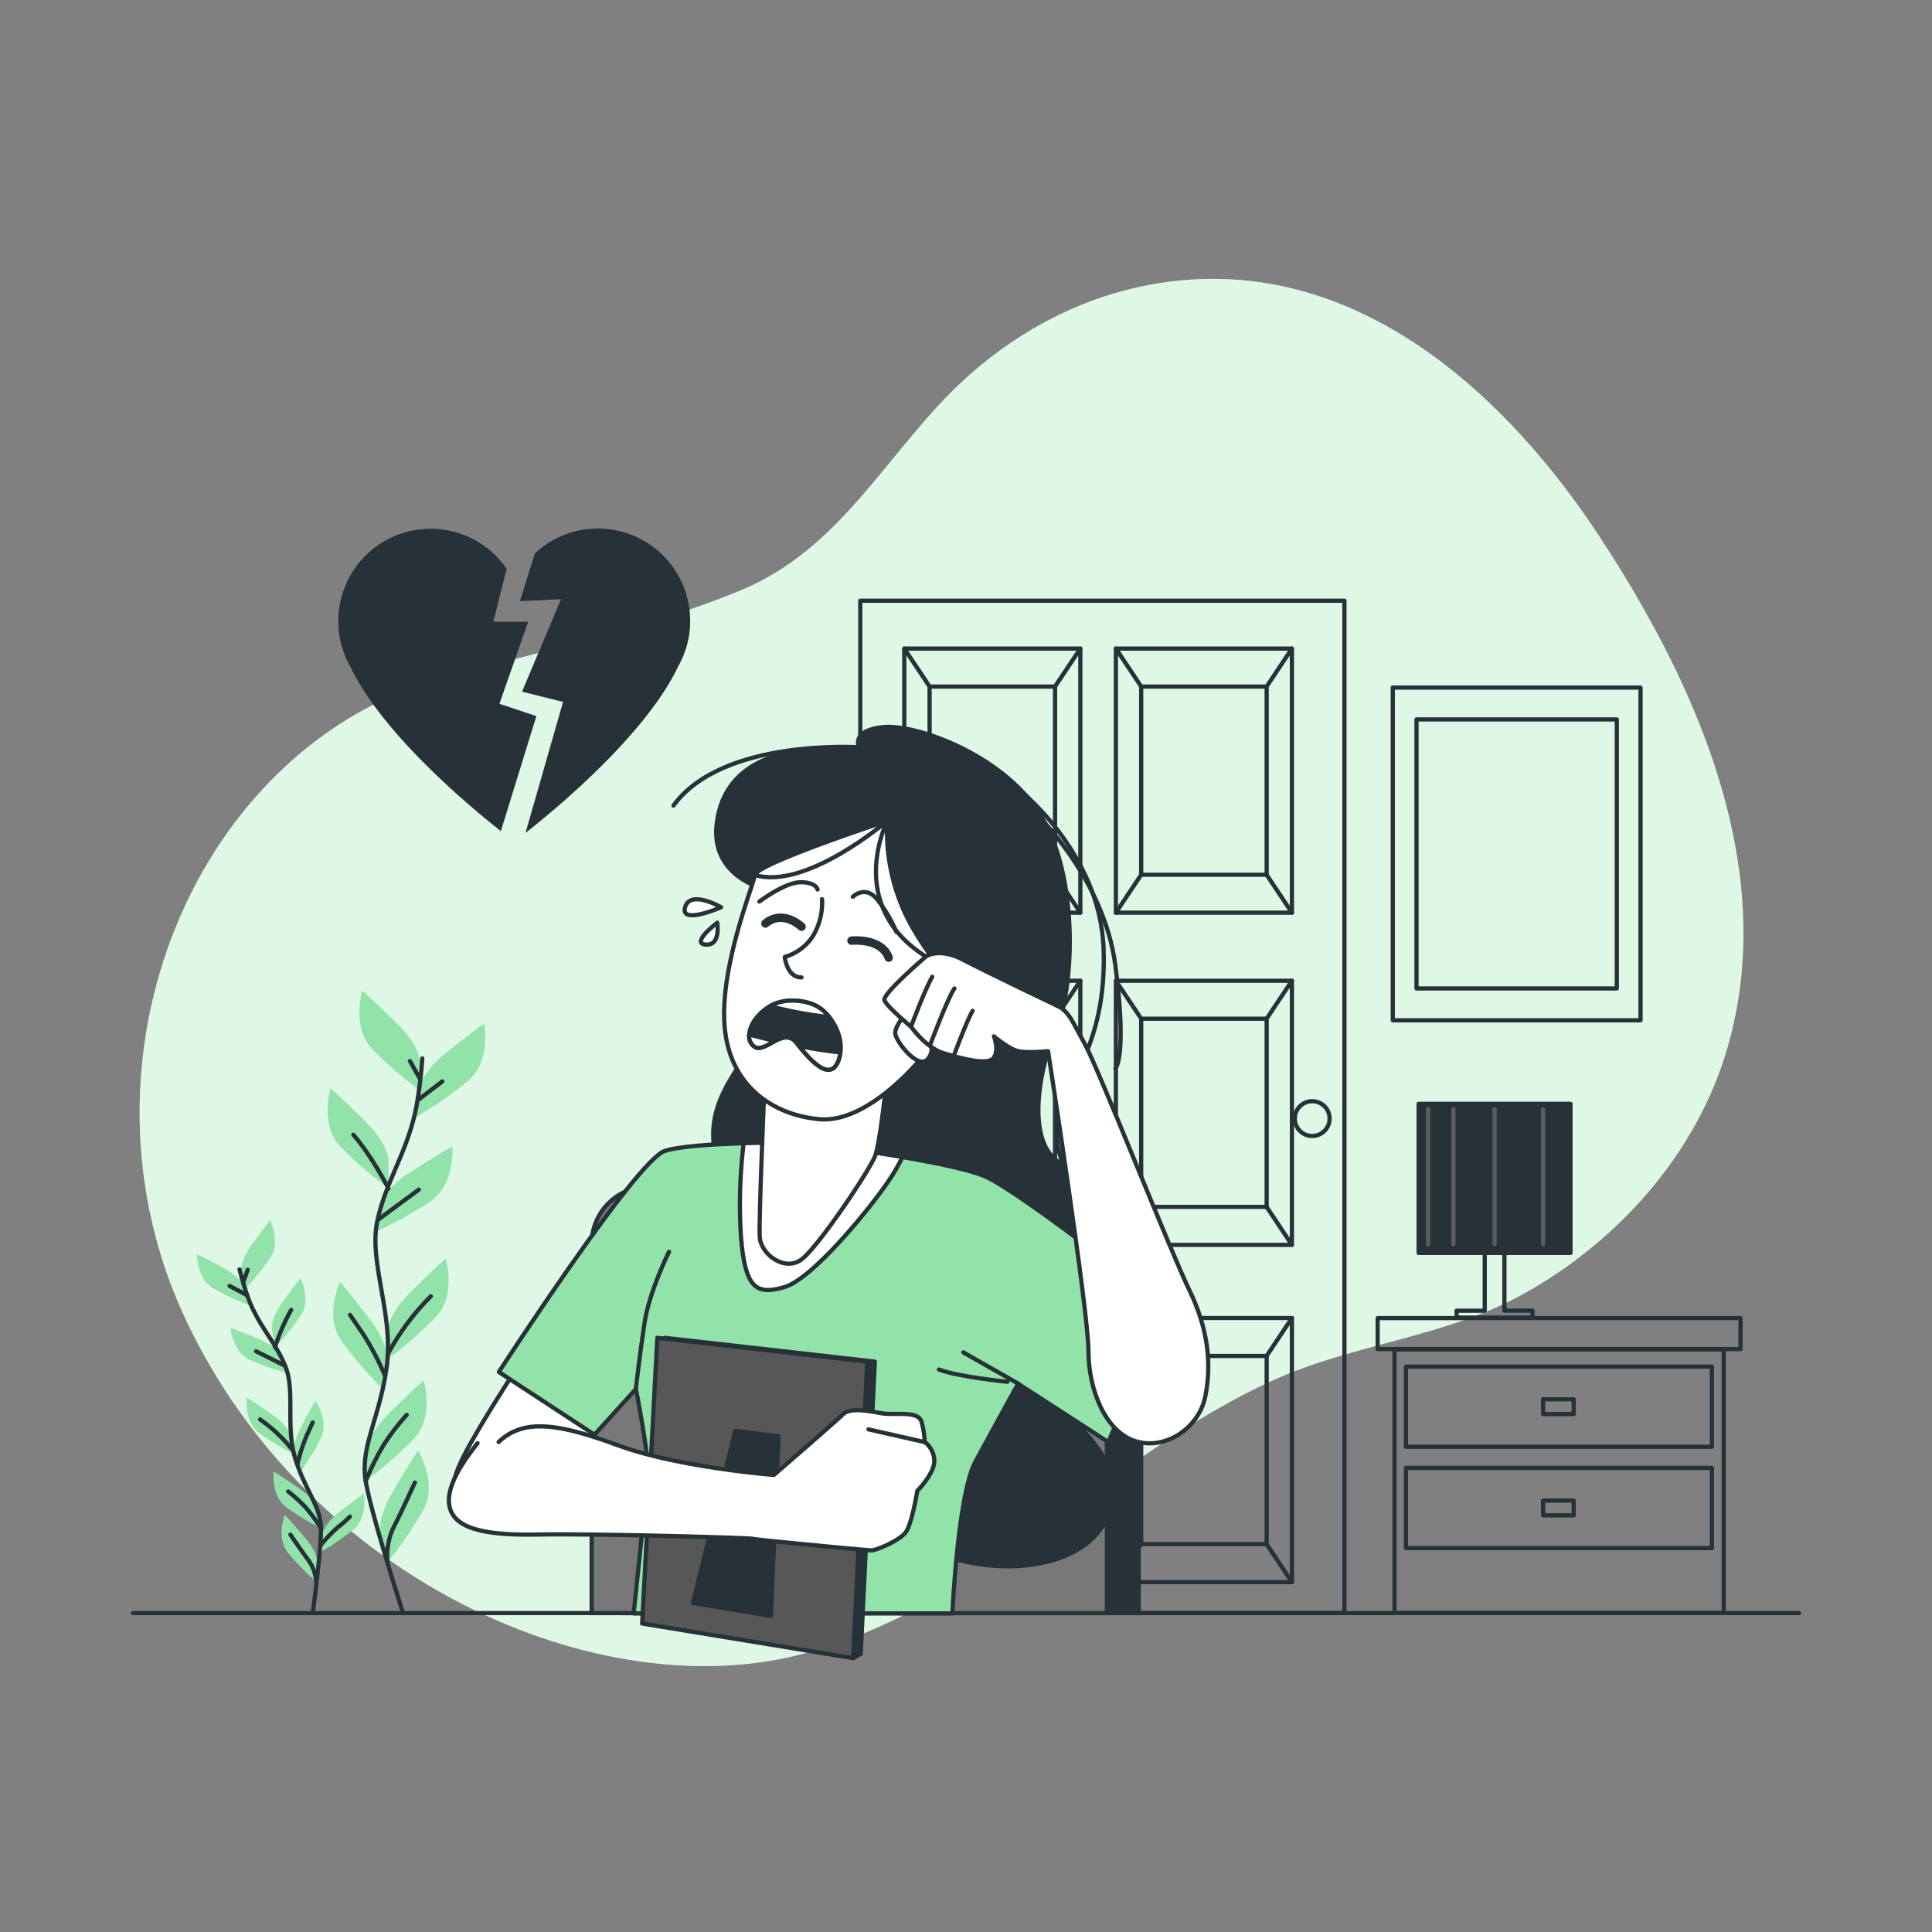 <svg xmlns="http://www.w3.org/2000/svg" viewBox="0 0 500 500"><rect x="0" y="0" width="500" height="500" fill="#808080" stroke="none"/><g id="freepik--background-simple--inject-36"><path d="M449,218.48c-5.32-28.59-19.6-56.13-35.25-79.91-23.25-35.31-59-68.38-103.82-66.3-25.87,1.19-49.25,13.46-66.71,32.27-16.79,18.09-28.15,38.73-52.09,48.49-24.23,9.87-50.31,15.39-75.52,22.08C50.8,192.29,16.25,274.32,48.2,341.77S155.19,442,207.79,428c47.27-12.53,78.64-51.2,121.51-70.72,21.27-9.67,44.81-11.13,65.34-22.63,23.86-13.36,43.78-35.44,51.95-61.92C452.15,254.69,452.33,236.38,449,218.48Z" style="fill:#92E3A9"></path><path d="M449,218.48c-5.32-28.59-19.6-56.13-35.25-79.91-23.25-35.31-59-68.38-103.82-66.3-25.87,1.19-49.25,13.46-66.71,32.27-16.79,18.09-28.15,38.73-52.09,48.49-24.23,9.87-50.31,15.39-75.52,22.08C50.8,192.29,16.25,274.32,48.2,341.77S155.19,442,207.79,428c47.27-12.53,78.64-51.2,121.51-70.72,21.27-9.67,44.81-11.13,65.34-22.63,23.86-13.36,43.78-35.44,51.95-61.92C452.15,254.69,452.33,236.38,449,218.48Z" style="fill:#fff;opacity:0.7"></path></g><g id="freepik--Plants--inject-36"><path d="M108.78,275s0-4.06-5.68-9.73-9.32-8.92-9.32-8.92-2.84,9.32,2.43,15a99.87,99.87,0,0,0,12.57,10.94Z" style="fill:#92E3A9"></path><path d="M100.54,300.27s0-4-5.68-9.73-9.32-8.91-9.32-8.91S82.7,291,88,296.63a99.87,99.87,0,0,0,12.57,10.94Z" style="fill:#92E3A9"></path><path d="M108.42,281.86s.43-4,6.67-9.08,10.22-7.88,10.22-7.88,1.83,9.57-4,14.66a99.64,99.64,0,0,1-13.65,9.56Z" style="fill:#92E3A9"></path><path d="M98.47,311.76s.85-4,7.59-8.32,11-6.77,11-6.77.82,9.71-5.52,14.16a100.22,100.22,0,0,1-14.58,8.07Z" style="fill:#92E3A9"></path><path d="M100.34,344.36s0-4.05,5.68-9.73,9.32-8.92,9.32-8.92,2.84,9.33-2.43,15a99.44,99.44,0,0,1-12.57,11Z" style="fill:#92E3A9"></path><path d="M100.25,352.32s.57-4-4.24-10.44-8-10.15-8-10.15-4.14,8.82.27,15.19a99.24,99.24,0,0,0,10.89,12.62Z" style="fill:#92E3A9"></path><path d="M94.65,375.9s0-4,5.67-9.73,9.33-8.92,9.33-8.92,2.84,9.33-2.43,15A99.44,99.44,0,0,1,94.65,383.2Z" style="fill:#92E3A9"></path><path d="M98.44,397.28s-1-3.92,3-10.85,6.77-11,6.77-11,5.1,8.31,1.44,15.13a99.43,99.43,0,0,1-9.38,13.77Z" style="fill:#92E3A9"></path><path d="M109.29,273.92a115,115,0,0,1-1.55,12.58c-2.25,11.6-7.86,19.07-10.1,29.54s4.2,24,2.47,37.41-7,20.93-5.46,29.9,9.57,33.79,9.57,33.79" style="fill:none;stroke:#263238;stroke-linecap:round;stroke-linejoin:round;stroke-width:1.092px"></path><line x1="108.36" y1="284.55" x2="114.48" y2="279.86" style="fill:none;stroke:#263238;stroke-linecap:round;stroke-linejoin:round;stroke-width:1.092px"></line><line x1="108.65" y1="279.15" x2="106.09" y2="274.6" style="fill:none;stroke:#263238;stroke-linecap:round;stroke-linejoin:round;stroke-width:1.092px"></line><path d="M98,315.56s5.12-3.84,10.38-7.68" style="fill:none;stroke:#263238;stroke-linecap:round;stroke-linejoin:round;stroke-width:1.092px"></path><path d="M100.54,307.57s-4.27-8.36-9.1-13.91" style="fill:none;stroke:#263238;stroke-linecap:round;stroke-linejoin:round;stroke-width:1.092px"></path><path d="M100.54,350.13a63.36,63.36,0,0,1,10.95-14.65" style="fill:none;stroke:#263238;stroke-linecap:round;stroke-linejoin:round;stroke-width:1.092px"></path><path d="M99.55,355.82A72.51,72.51,0,0,0,94,345.29c-3-4.41-3.42-5-3.42-5" style="fill:none;stroke:#263238;stroke-linecap:round;stroke-linejoin:round;stroke-width:1.092px"></path><path d="M94.65,383.35A67.78,67.78,0,0,1,99.26,374a59.75,59.75,0,0,1,6-7.83" style="fill:none;stroke:#263238;stroke-linecap:round;stroke-linejoin:round;stroke-width:1.092px"></path><path d="M100.29,404.34a17.4,17.4,0,0,1,1.53-9c2.13-4.12,4.55-9.53,5.55-11.66" style="fill:none;stroke:#263238;stroke-linecap:round;stroke-linejoin:round;stroke-width:1.092px"></path><path d="M62.46,329.12S62,326.57,65,322.4s4.88-6.61,4.88-6.61,2.79,5.54.1,9.67a62.93,62.93,0,0,1-6.69,8.23Z" style="fill:#92E3A9"></path><path d="M70.37,344.1s-.44-2.54,2.51-6.72,4.88-6.6,4.88-6.6,2.79,5.53.1,9.67a63.39,63.39,0,0,1-6.69,8.22Z" style="fill:#92E3A9"></path><path d="M63.43,333.41s-.7-2.48-5.17-5S51,324.6,51,324.6s-.11,6.21,4.1,8.76a63.23,63.23,0,0,0,9.6,4.51Z" style="fill:#92E3A9"></path><path d="M72.92,351.08s-1-2.4-5.66-4.4-7.63-3.05-7.63-3.05.54,6.18,5,8.28a63.52,63.52,0,0,0,10,3.48Z" style="fill:#92E3A9"></path><path d="M75.29,371.72s-.45-2.54-4.62-5.48-6.82-4.58-6.82-4.58-.76,6.15,3.16,9.14a63.09,63.09,0,0,0,9.07,5.5Z" style="fill:#92E3A9"></path><path d="M76.21,376.7s-.8-2.45,1.52-7,3.89-7.23,3.89-7.23,3.55,5.08,1.48,9.55a63.45,63.45,0,0,1-5.46,9.1Z" style="fill:#92E3A9"></path><path d="M83.33,397.21s.3-2.56,4.3-5.74,6.54-5,6.54-5,1.12,6.1-2.63,9.3a62.88,62.88,0,0,1-8.74,6Z" style="fill:#92E3A9"></path><path d="M82.28,390.88s-.44-2.54-4.62-5.48-6.81-4.58-6.81-4.58S70.08,387,74,390a63.09,63.09,0,0,0,9.07,5.5Z" style="fill:#92E3A9"></path><path d="M82.22,404.7s.22-2.57-3.07-6.47-5.44-6.16-5.44-6.16-2.3,5.76.74,9.64a63.26,63.26,0,0,0,7.38,7.62Z" style="fill:#92E3A9"></path><path d="M62,328.52a72.77,72.77,0,0,0,2.35,7.72c2.66,7,7,11.11,9.53,17.43s0,15.48,2.51,23.73,6.64,12.37,6.68,18.16S81,417,81,417" style="fill:none;stroke:#263238;stroke-linecap:round;stroke-linejoin:round;stroke-width:1.092px"></path><line x1="63.76" y1="335.09" x2="59.42" y2="332.81" style="fill:none;stroke:#263238;stroke-linecap:round;stroke-linejoin:round;stroke-width:1.092px"></line><line x1="63" y1="331.73" x2="64.11" y2="328.6" style="fill:none;stroke:#263238;stroke-linecap:round;stroke-linejoin:round;stroke-width:1.092px"></line><path d="M73.64,353.41s-3.63-1.85-7.35-3.69" style="fill:none;stroke:#263238;stroke-linecap:round;stroke-linejoin:round;stroke-width:1.092px"></path><path d="M71.17,348.67A51.89,51.89,0,0,1,75.36,339" style="fill:none;stroke:#263238;stroke-linecap:round;stroke-linejoin:round;stroke-width:1.092px"></path><path d="M75.79,375.36a40.54,40.54,0,0,0-8.46-8" style="fill:none;stroke:#263238;stroke-linecap:round;stroke-linejoin:round;stroke-width:1.092px"></path><path d="M77,378.82a45.8,45.8,0,0,1,2.33-7.2c1.4-3.09,1.6-3.49,1.6-3.49" style="fill:none;stroke:#263238;stroke-linecap:round;stroke-linejoin:round;stroke-width:1.092px"></path><path d="M82.89,400a38.09,38.09,0,0,1,4.67-4.85,25.36,25.36,0,0,0,3-2.64" style="fill:none;stroke:#263238;stroke-linecap:round;stroke-linejoin:round;stroke-width:1.092px"></path><path d="M83.09,395.56a42.91,42.91,0,0,0-3.91-5.35A37.92,37.92,0,0,0,74.59,386" style="fill:none;stroke:#263238;stroke-linecap:round;stroke-linejoin:round;stroke-width:1.092px"></path><path d="M81.83,409.33a11,11,0,0,0-1.94-5.46c-1.78-2.36-3.89-5.49-4.74-6.72" style="fill:none;stroke:#263238;stroke-linecap:round;stroke-linejoin:round;stroke-width:1.092px"></path></g><g id="freepik--Lamp--inject-36"><rect x="356.54" y="341.12" width="93.91" height="8.01" style="fill:none;stroke:#263238;stroke-linecap:round;stroke-linejoin:round;stroke-width:1.092px"></rect><rect x="360.9" y="349.23" width="85.2" height="68.23" style="fill:none;stroke:#263238;stroke-linecap:round;stroke-linejoin:round;stroke-width:1.092px"></rect><rect x="363.86" y="353.68" width="79.17" height="20.75" style="fill:none;stroke:#263238;stroke-linecap:round;stroke-linejoin:round;stroke-width:1.092px"></rect><rect x="399.35" y="362.14" width="7.92" height="3.82" style="fill:none;stroke:#263238;stroke-linecap:round;stroke-linejoin:round;stroke-width:1.092px"></rect><rect x="363.86" y="379.89" width="79.17" height="20.75" style="fill:none;stroke:#263238;stroke-linecap:round;stroke-linejoin:round;stroke-width:1.092px"></rect><rect x="399.35" y="388.35" width="7.92" height="3.82" style="fill:none;stroke:#263238;stroke-linecap:round;stroke-linejoin:round;stroke-width:1.092px"></rect><rect x="367.14" y="285.67" width="39.31" height="38.58" style="fill:#263238;stroke:#263238;stroke-linecap:round;stroke-linejoin:round;stroke-width:1.092px"></rect><polygon points="389.34 339.21 389.34 322.8 384.25 322.8 384.25 339.21 376.97 339.21 376.97 341 384.25 341 389.34 341 396.62 341 396.62 339.21 389.34 339.21" style="fill:none;stroke:#263238;stroke-linecap:round;stroke-linejoin:round;stroke-width:1.092px"></polygon><line x1="369.6" y1="287.07" x2="369.6" y2="322.01" style="fill:none;stroke:#5c5c5c;stroke-linecap:round;stroke-linejoin:round;stroke-width:1.092px"></line><line x1="376.15" y1="287.07" x2="376.15" y2="322.01" style="fill:none;stroke:#5c5c5c;stroke-linecap:round;stroke-linejoin:round;stroke-width:1.092px"></line><line x1="386.8" y1="287.07" x2="386.8" y2="322.01" style="fill:none;stroke:#5c5c5c;stroke-linecap:round;stroke-linejoin:round;stroke-width:1.092px"></line><line x1="399.35" y1="287.07" x2="399.35" y2="322.01" style="fill:none;stroke:#5c5c5c;stroke-linecap:round;stroke-linejoin:round;stroke-width:1.092px"></line></g><g id="freepik--Picture--inject-36"><rect x="360.45" y="177.95" width="64.12" height="86.1" style="fill:none;stroke:#263238;stroke-linecap:round;stroke-linejoin:round;stroke-width:1.092px"></rect><rect x="366.59" y="186.19" width="51.84" height="69.62" style="fill:none;stroke:#263238;stroke-linecap:round;stroke-linejoin:round;stroke-width:1.092px"></rect></g><g id="freepik--Door--inject-36"><rect x="222.64" y="155.47" width="125.3" height="261.99" style="fill:none;stroke:#263238;stroke-linecap:round;stroke-linejoin:round;stroke-width:1.092px"></rect><rect x="234.03" y="167.85" width="45.56" height="68.35" style="fill:none;stroke:#263238;stroke-linecap:round;stroke-linejoin:round;stroke-width:1.092px"></rect><rect x="240.58" y="177.68" width="32.47" height="48.7" style="fill:none;stroke:#263238;stroke-linecap:round;stroke-linejoin:round;stroke-width:1.092px"></rect><line x1="240.58" y1="177.68" x2="234.03" y2="167.85" style="fill:none;stroke:#263238;stroke-linecap:round;stroke-linejoin:round;stroke-width:1.092px"></line><line x1="273.04" y1="177.68" x2="279.59" y2="167.85" style="fill:none;stroke:#263238;stroke-linecap:round;stroke-linejoin:round;stroke-width:1.092px"></line><line x1="273.04" y1="226.38" x2="279.59" y2="236.2" style="fill:none;stroke:#263238;stroke-linecap:round;stroke-linejoin:round;stroke-width:1.092px"></line><line x1="240.58" y1="226.38" x2="234.03" y2="236.2" style="fill:none;stroke:#263238;stroke-linecap:round;stroke-linejoin:round;stroke-width:1.092px"></line><rect x="288.79" y="167.85" width="45.56" height="68.35" style="fill:none;stroke:#263238;stroke-linecap:round;stroke-linejoin:round;stroke-width:1.092px"></rect><rect x="295.34" y="177.68" width="32.47" height="48.7" style="fill:none;stroke:#263238;stroke-linecap:round;stroke-linejoin:round;stroke-width:1.092px"></rect><line x1="295.34" y1="177.68" x2="288.79" y2="167.85" style="fill:none;stroke:#263238;stroke-linecap:round;stroke-linejoin:round;stroke-width:1.092px"></line><line x1="327.8" y1="177.68" x2="334.35" y2="167.85" style="fill:none;stroke:#263238;stroke-linecap:round;stroke-linejoin:round;stroke-width:1.092px"></line><line x1="327.8" y1="226.38" x2="334.35" y2="236.2" style="fill:none;stroke:#263238;stroke-linecap:round;stroke-linejoin:round;stroke-width:1.092px"></line><line x1="295.34" y1="226.38" x2="288.79" y2="236.2" style="fill:none;stroke:#263238;stroke-linecap:round;stroke-linejoin:round;stroke-width:1.092px"></line><rect x="234.03" y="253.82" width="45.56" height="68.35" style="fill:none;stroke:#263238;stroke-linecap:round;stroke-linejoin:round;stroke-width:1.092px"></rect><rect x="240.58" y="263.64" width="32.47" height="48.7" style="fill:none;stroke:#263238;stroke-linecap:round;stroke-linejoin:round;stroke-width:1.092px"></rect><line x1="240.58" y1="263.64" x2="234.03" y2="253.82" style="fill:none;stroke:#263238;stroke-linecap:round;stroke-linejoin:round;stroke-width:1.092px"></line><line x1="273.04" y1="263.64" x2="279.59" y2="253.82" style="fill:none;stroke:#263238;stroke-linecap:round;stroke-linejoin:round;stroke-width:1.092px"></line><line x1="273.04" y1="312.34" x2="279.59" y2="322.17" style="fill:none;stroke:#263238;stroke-linecap:round;stroke-linejoin:round;stroke-width:1.092px"></line><line x1="240.58" y1="312.34" x2="234.03" y2="322.17" style="fill:none;stroke:#263238;stroke-linecap:round;stroke-linejoin:round;stroke-width:1.092px"></line><rect x="288.79" y="253.82" width="45.56" height="68.35" style="fill:none;stroke:#263238;stroke-linecap:round;stroke-linejoin:round;stroke-width:1.092px"></rect><rect x="295.34" y="263.64" width="32.47" height="48.7" style="fill:none;stroke:#263238;stroke-linecap:round;stroke-linejoin:round;stroke-width:1.092px"></rect><line x1="295.34" y1="263.64" x2="288.79" y2="253.82" style="fill:none;stroke:#263238;stroke-linecap:round;stroke-linejoin:round;stroke-width:1.092px"></line><line x1="327.8" y1="263.64" x2="334.35" y2="253.82" style="fill:none;stroke:#263238;stroke-linecap:round;stroke-linejoin:round;stroke-width:1.092px"></line><line x1="327.8" y1="312.34" x2="334.35" y2="322.17" style="fill:none;stroke:#263238;stroke-linecap:round;stroke-linejoin:round;stroke-width:1.092px"></line><line x1="295.34" y1="312.34" x2="288.79" y2="322.17" style="fill:none;stroke:#263238;stroke-linecap:round;stroke-linejoin:round;stroke-width:1.092px"></line><rect x="234.03" y="341.1" width="45.56" height="68.35" style="fill:none;stroke:#263238;stroke-linecap:round;stroke-linejoin:round;stroke-width:1.092px"></rect><rect x="240.58" y="350.92" width="32.47" height="48.7" style="fill:none;stroke:#263238;stroke-linecap:round;stroke-linejoin:round;stroke-width:1.092px"></rect><line x1="240.58" y1="350.92" x2="234.03" y2="341.1" style="fill:none;stroke:#263238;stroke-linecap:round;stroke-linejoin:round;stroke-width:1.092px"></line><line x1="273.04" y1="350.92" x2="279.59" y2="341.1" style="fill:none;stroke:#263238;stroke-linecap:round;stroke-linejoin:round;stroke-width:1.092px"></line><line x1="273.04" y1="399.62" x2="279.59" y2="409.44" style="fill:none;stroke:#263238;stroke-linecap:round;stroke-linejoin:round;stroke-width:1.092px"></line><line x1="240.58" y1="399.62" x2="234.03" y2="409.44" style="fill:none;stroke:#263238;stroke-linecap:round;stroke-linejoin:round;stroke-width:1.092px"></line><rect x="288.79" y="341.1" width="45.56" height="68.35" style="fill:none;stroke:#263238;stroke-linecap:round;stroke-linejoin:round;stroke-width:1.092px"></rect><rect x="295.34" y="350.92" width="32.47" height="48.7" style="fill:none;stroke:#263238;stroke-linecap:round;stroke-linejoin:round;stroke-width:1.092px"></rect><line x1="295.34" y1="350.92" x2="288.79" y2="341.1" style="fill:none;stroke:#263238;stroke-linecap:round;stroke-linejoin:round;stroke-width:1.092px"></line><line x1="327.8" y1="350.92" x2="334.35" y2="341.1" style="fill:none;stroke:#263238;stroke-linecap:round;stroke-linejoin:round;stroke-width:1.092px"></line><line x1="327.8" y1="399.62" x2="334.35" y2="409.44" style="fill:none;stroke:#263238;stroke-linecap:round;stroke-linejoin:round;stroke-width:1.092px"></line><line x1="295.34" y1="399.62" x2="288.79" y2="409.44" style="fill:none;stroke:#263238;stroke-linecap:round;stroke-linejoin:round;stroke-width:1.092px"></line><circle cx="339.6" cy="289.49" r="4.5" style="fill:none;stroke:#263238;stroke-linecap:round;stroke-linejoin:round;stroke-width:1.092px"></circle></g><g id="freepik--Character--inject-36"><line x1="465.6" y1="417.46" x2="34.4" y2="417.46" style="fill:none;stroke:#263238;stroke-linecap:round;stroke-linejoin:round;stroke-width:1.092px"></line><path d="M176.19,307.06H279.84a14.85,14.85,0,0,1,14.85,14.85v95.56a0,0,0,0,1,0,0H161.35a0,0,0,0,1,0,0V321.9A14.85,14.85,0,0,1,176.19,307.06Z" style="fill:#263238;stroke:#263238;stroke-miterlimit:10;stroke-width:1.092px"></path><path d="M168,307.06H271.61a14.85,14.85,0,0,1,14.85,14.85v95.56a0,0,0,0,1,0,0H153.12a0,0,0,0,1,0,0V321.9A14.85,14.85,0,0,1,168,307.06Z" style="fill:#787878;stroke:#263238;stroke-miterlimit:10;stroke-width:1.092px"></path><path d="M196.72,229.69s-12.64-3.3-11.27-16.22,11.27-17.32,18.7-18.7,18.15-1.37,18.15-1.37-2.2-4.4,6.32-5.23,32.17,7.43,41.52,24.2,7.42,44.54,3.3,53.62-8,27.77-.28,34.09,22.28,13.2,20.08,30.8S271.79,349,272.61,358.37s19.25,16.23,14.58,32.45-32.17,18.7-50.87,8.25-14.3-44.27-20.07-63S188.47,314.38,185.17,299s8-23.1,13.48-36S196.72,229.69,196.72,229.69Z" style="fill:#263238;stroke:#263238;stroke-linecap:round;stroke-linejoin:round;stroke-width:1.092px"></path><path d="M222.3,193.4s-35.35-2.38-48,15.08" style="fill:none;stroke:#263238;stroke-linecap:round;stroke-linejoin:round;stroke-width:1.092px"></path><path d="M262.91,203.68s21.83,16.59,22.7,41.91-10,34-11.79,45.4,7.43,17.89,7.43,17.89" style="fill:none;stroke:#263238;stroke-linecap:round;stroke-linejoin:round;stroke-width:1.092px"></path><path d="M266.84,209.35s18.77,17,21.83,40.6,0,26.63,0,26.63" style="fill:none;stroke:#263238;stroke-linecap:round;stroke-linejoin:round;stroke-width:1.092px"></path><path d="M132.93,355.35s-11.55,17.6-14.3,24.47-2.47,12.37,4.68,14S141.46,387,145,383.12s10.17-15.95,10.17-15.95Z" style="fill:#fff;stroke:#263238;stroke-linecap:round;stroke-linejoin:round;stroke-width:1.092px"></path><path d="M208,295.68s-28.6-.27-36,2.2-42.9,57.19-42.9,57.19l24.75,16.23,10.72-11.83s3,15.13,3,20.08-3.58,38-3.58,38h82.49s1.38-30.85,6-39.37,11-20.07,11-20.07l23.37,15.12L301.48,338S264.36,308.61,255,304.48,208,295.68,208,295.68Z" style="fill:#92E3A9;stroke:#263238;stroke-linecap:round;stroke-linejoin:round;stroke-width:1.092px"></path><path d="M164.55,359.47s1-8.85,2.25-17.1,6.34-18.4,6.34-18.4" style="fill:none;stroke:#263238;stroke-linecap:round;stroke-linejoin:round;stroke-width:1.092px"></path><line x1="263.54" y1="358.1" x2="249.3" y2="349.99" style="fill:none;stroke:#263238;stroke-linecap:round;stroke-linejoin:round;stroke-width:1.092px"></line><path d="M260.72,357.61S248,356.34,243,354.43" style="fill:none;stroke:#263238;stroke-linecap:round;stroke-linejoin:round;stroke-width:1.092px"></path><polygon points="172.07 346.23 220.8 429.13 222.76 428.01 226.41 352.39 172.07 346.23" style="fill:#263238;stroke:#263238;stroke-linecap:round;stroke-linejoin:round;stroke-width:1.092px"></polygon><polygon points="170.11 346.23 166.19 420.17 220.8 429.13 224.44 352.39 170.11 346.23" style="fill:#575757;stroke:#263238;stroke-linecap:round;stroke-linejoin:round;stroke-width:1.092px"></polygon><polygon points="190.27 370.31 201.48 371.71 199.52 418.21 179.35 414.85 190.27 370.31" style="fill:#263238;stroke:#263238;stroke-linecap:round;stroke-linejoin:round;stroke-width:1.092px"></polygon><path d="M208,295.68s-7.34-.07-15.54.18a130.38,130.38,0,0,0-.69,24.29c1.1,13.2,3.85,15.13,11.28,12.93s22.54-20.9,26.94-27.5a46,46,0,0,0,3.55-6.13C220.94,297.29,208,295.68,208,295.68Z" style="fill:#fff;stroke:#263238;stroke-linecap:round;stroke-linejoin:round;stroke-width:1.092px"></path><path d="M197.82,281.66s-1.47,34.1-1.2,38.5,6.43,9.07,10.83,5.77,17.63-23.13,19-26.71,3-19.76,3-19.76-11.82,7.15-19.79,6.32S197.82,281.66,197.82,281.66Z" style="fill:#fff;stroke:#263238;stroke-linecap:round;stroke-linejoin:round;stroke-width:1.092px"></path><path d="M123.58,373.5c-4.12,5.22-8.52,11.82-7.15,16.77s8,7.15,22.55,6.87,55,.83,55.82,1.1,29.69,3,30.79,3,7.15-2.48,8.8-4.68,3-10.72,3-10.72,4.12-4.12,4.4-7.42a6.21,6.21,0,0,0-2.48-5.23,22,22,0,0,0-.82-5.22c-.83-3-6.88-1.65-10.18-2.2s-8.24-1.65-10.17.27-17.87,15.68-17.87,15.68-24.75-1.93-40.42-7.7-24.47-6.88-30.8-.83" style="fill:#fff;stroke:#263238;stroke-linecap:round;stroke-linejoin:round;stroke-width:1.092px"></path><line x1="239.34" y1="373.22" x2="224.77" y2="369.92" style="fill:none;stroke:#263238;stroke-linecap:round;stroke-linejoin:round;stroke-width:1.092px"></line><path d="M186.62,234.8s-8-4.66-9.32,0S186.62,234.8,186.62,234.8Z" style="fill:#fff;stroke:#263238;stroke-linecap:round;stroke-linejoin:round;stroke-width:1.092px"></path><path d="M185.62,238.8s-7,5.32-3,5.66S185.62,238.8,185.62,238.8Z" style="fill:#fff;stroke:#263238;stroke-linecap:round;stroke-linejoin:round;stroke-width:1.092px"></path><path d="M229.62,212.45s-33.76,11.09-34.24,14-9.64,25.08-7.71,40.51,13.84,21.79,24.45,22.69c12.92,1.1,26.67-16.22,26.67-16.22s7.14-2.75,11-4.67,4.34-7.24,4.34-7.24-9.56-7.1-17.76-21.08A50.43,50.43,0,0,1,229.62,212.45Z" style="fill:#fff;stroke:#263238;stroke-linecap:round;stroke-linejoin:round;stroke-width:1.092px"></path><path d="M212.74,232.7a16.64,16.64,0,0,1-2.41,9.64,13,13,0,0,1-7.23,5.31s.48,5.3,4.34,5.3" style="fill:none;stroke:#263238;stroke-linecap:round;stroke-linejoin:round;stroke-width:1.092px"></path><path d="M198.1,239s3.85-3.85,9.35.82" style="fill:none;stroke:#263238;stroke-linecap:round;stroke-linejoin:round;stroke-width:2.184px"></path><path d="M220.37,243.44s7.7-.83,9.62,4.4" style="fill:none;stroke:#263238;stroke-linecap:round;stroke-linejoin:round;stroke-width:2.184px"></path><path d="M209.65,259.66s-6.05-2.2-11,1.1-6.05,8.53-3.3,10.18,7.42-5.23,10.72-1.1,8.8,10.72,11,4.39S214.05,260.76,209.65,259.66Z" style="fill:#263238;stroke:#263238;stroke-linecap:round;stroke-linejoin:round;stroke-width:1.092px"></path><path d="M206.8,270.74c3.33,4.09,8.23,9.37,10.27,3.49a8.85,8.85,0,0,0,.42-1.87C214.06,272,210.34,271.43,206.8,270.74Z" style="fill:#fff;stroke:#263238;stroke-linecap:round;stroke-linejoin:round;stroke-width:1.092px"></path><path d="M214.6,263.21a10,10,0,0,0-4.95-3.55s-5.55-2-10.37.73A101.52,101.52,0,0,0,214.6,263.21Z" style="fill:#fff;stroke:#263238;stroke-linecap:round;stroke-linejoin:round;stroke-width:1.092px"></path><path d="M193.89,267.74a3.31,3.31,0,0,0,1.46,3.2c1.4.83,3.29-.53,5.25-1.53C197.87,268.78,195.52,268.17,193.89,267.74Z" style="fill:#fff;stroke:#263238;stroke-linecap:round;stroke-linejoin:round;stroke-width:1.092px"></path><path d="M211.59,230.21s-.31-1.89-4.39-1.89-10.68,5-10.68,5" style="fill:none;stroke:#263238;stroke-linecap:round;stroke-linejoin:round;stroke-width:1.092px"></path><path d="M220.71,232.09s3.14-3.14,6.28.63a36,36,0,0,1,5,8.48" style="fill:none;stroke:#263238;stroke-linecap:round;stroke-linejoin:round;stroke-width:1.092px"></path><path d="M239.62,247.56c-21.11-13.3-10-35.11-10-35.11s-21,18-34.24,14" style="fill:none;stroke:#263238;stroke-linecap:round;stroke-linejoin:round;stroke-width:1.092px"></path><path d="M234.67,261.86s-3,3.58-3,5.5,6.05,9.9,8.53,6.6-.83-5.77-1.93-9.07S234.67,261.86,234.67,261.86Z" style="fill:#fff;stroke:#263238;stroke-linecap:round;stroke-linejoin:round;stroke-width:1.092px"></path><path d="M274.54,260.76s-19-9.07-25.3-12.37-9.62-.83-9.62-.83-11.28,9.63-10.73,11.28,6.88,6.87,6.88,6.87,3.85,5.5,8.52,6.88,11.55,3.29,12.93,1.09,0-5.49,0-5.49,3.84,3.3,6.32,3.85,7.7,0,7.7,0,10.45,67.36,10.45,77.53,4.4,20.9,12.1,23.38,16.49-3.3,18.14-11.55.83-17.32-4.12-27.5S284.44,277,280.86,270.39,276.74,262.41,274.54,260.76Z" style="fill:#fff;stroke:#263238;stroke-linecap:round;stroke-linejoin:round;stroke-width:1.092px"></path><path d="M246.77,273.41s3.57-9.62,4.95-11.82" style="fill:none;stroke:#263238;stroke-linecap:round;stroke-linejoin:round;stroke-width:1.092px"></path><path d="M240.72,270.39S245.39,258,247,255.81" style="fill:none;stroke:#263238;stroke-linecap:round;stroke-linejoin:round;stroke-width:1.092px"></path><path d="M235.77,265.71s3.57-9.62,5.5-12.92" style="fill:none;stroke:#263238;stroke-linecap:round;stroke-linejoin:round;stroke-width:1.092px"></path></g><g id="freepik--Heart--inject-36"><path d="M138.81,185.33l-9.56-3.19,7.44-21.24h-9l3.43-13.71a23.89,23.89,0,0,0-40.5,25.26c8.19,17.23,30.37,35.83,39,42.64Z" style="fill:#263238"></path><path d="M154.75,136.78a23.81,23.81,0,0,0-16.36,6.5l-3.83,12.31,10.63-.53L135.1,179l10.62,2.65L136,215.56c8.14-6.4,31.14-25.47,39.52-43.11a23.9,23.9,0,0,0-20.79-35.67Z" style="fill:#263238"></path></g></svg>
